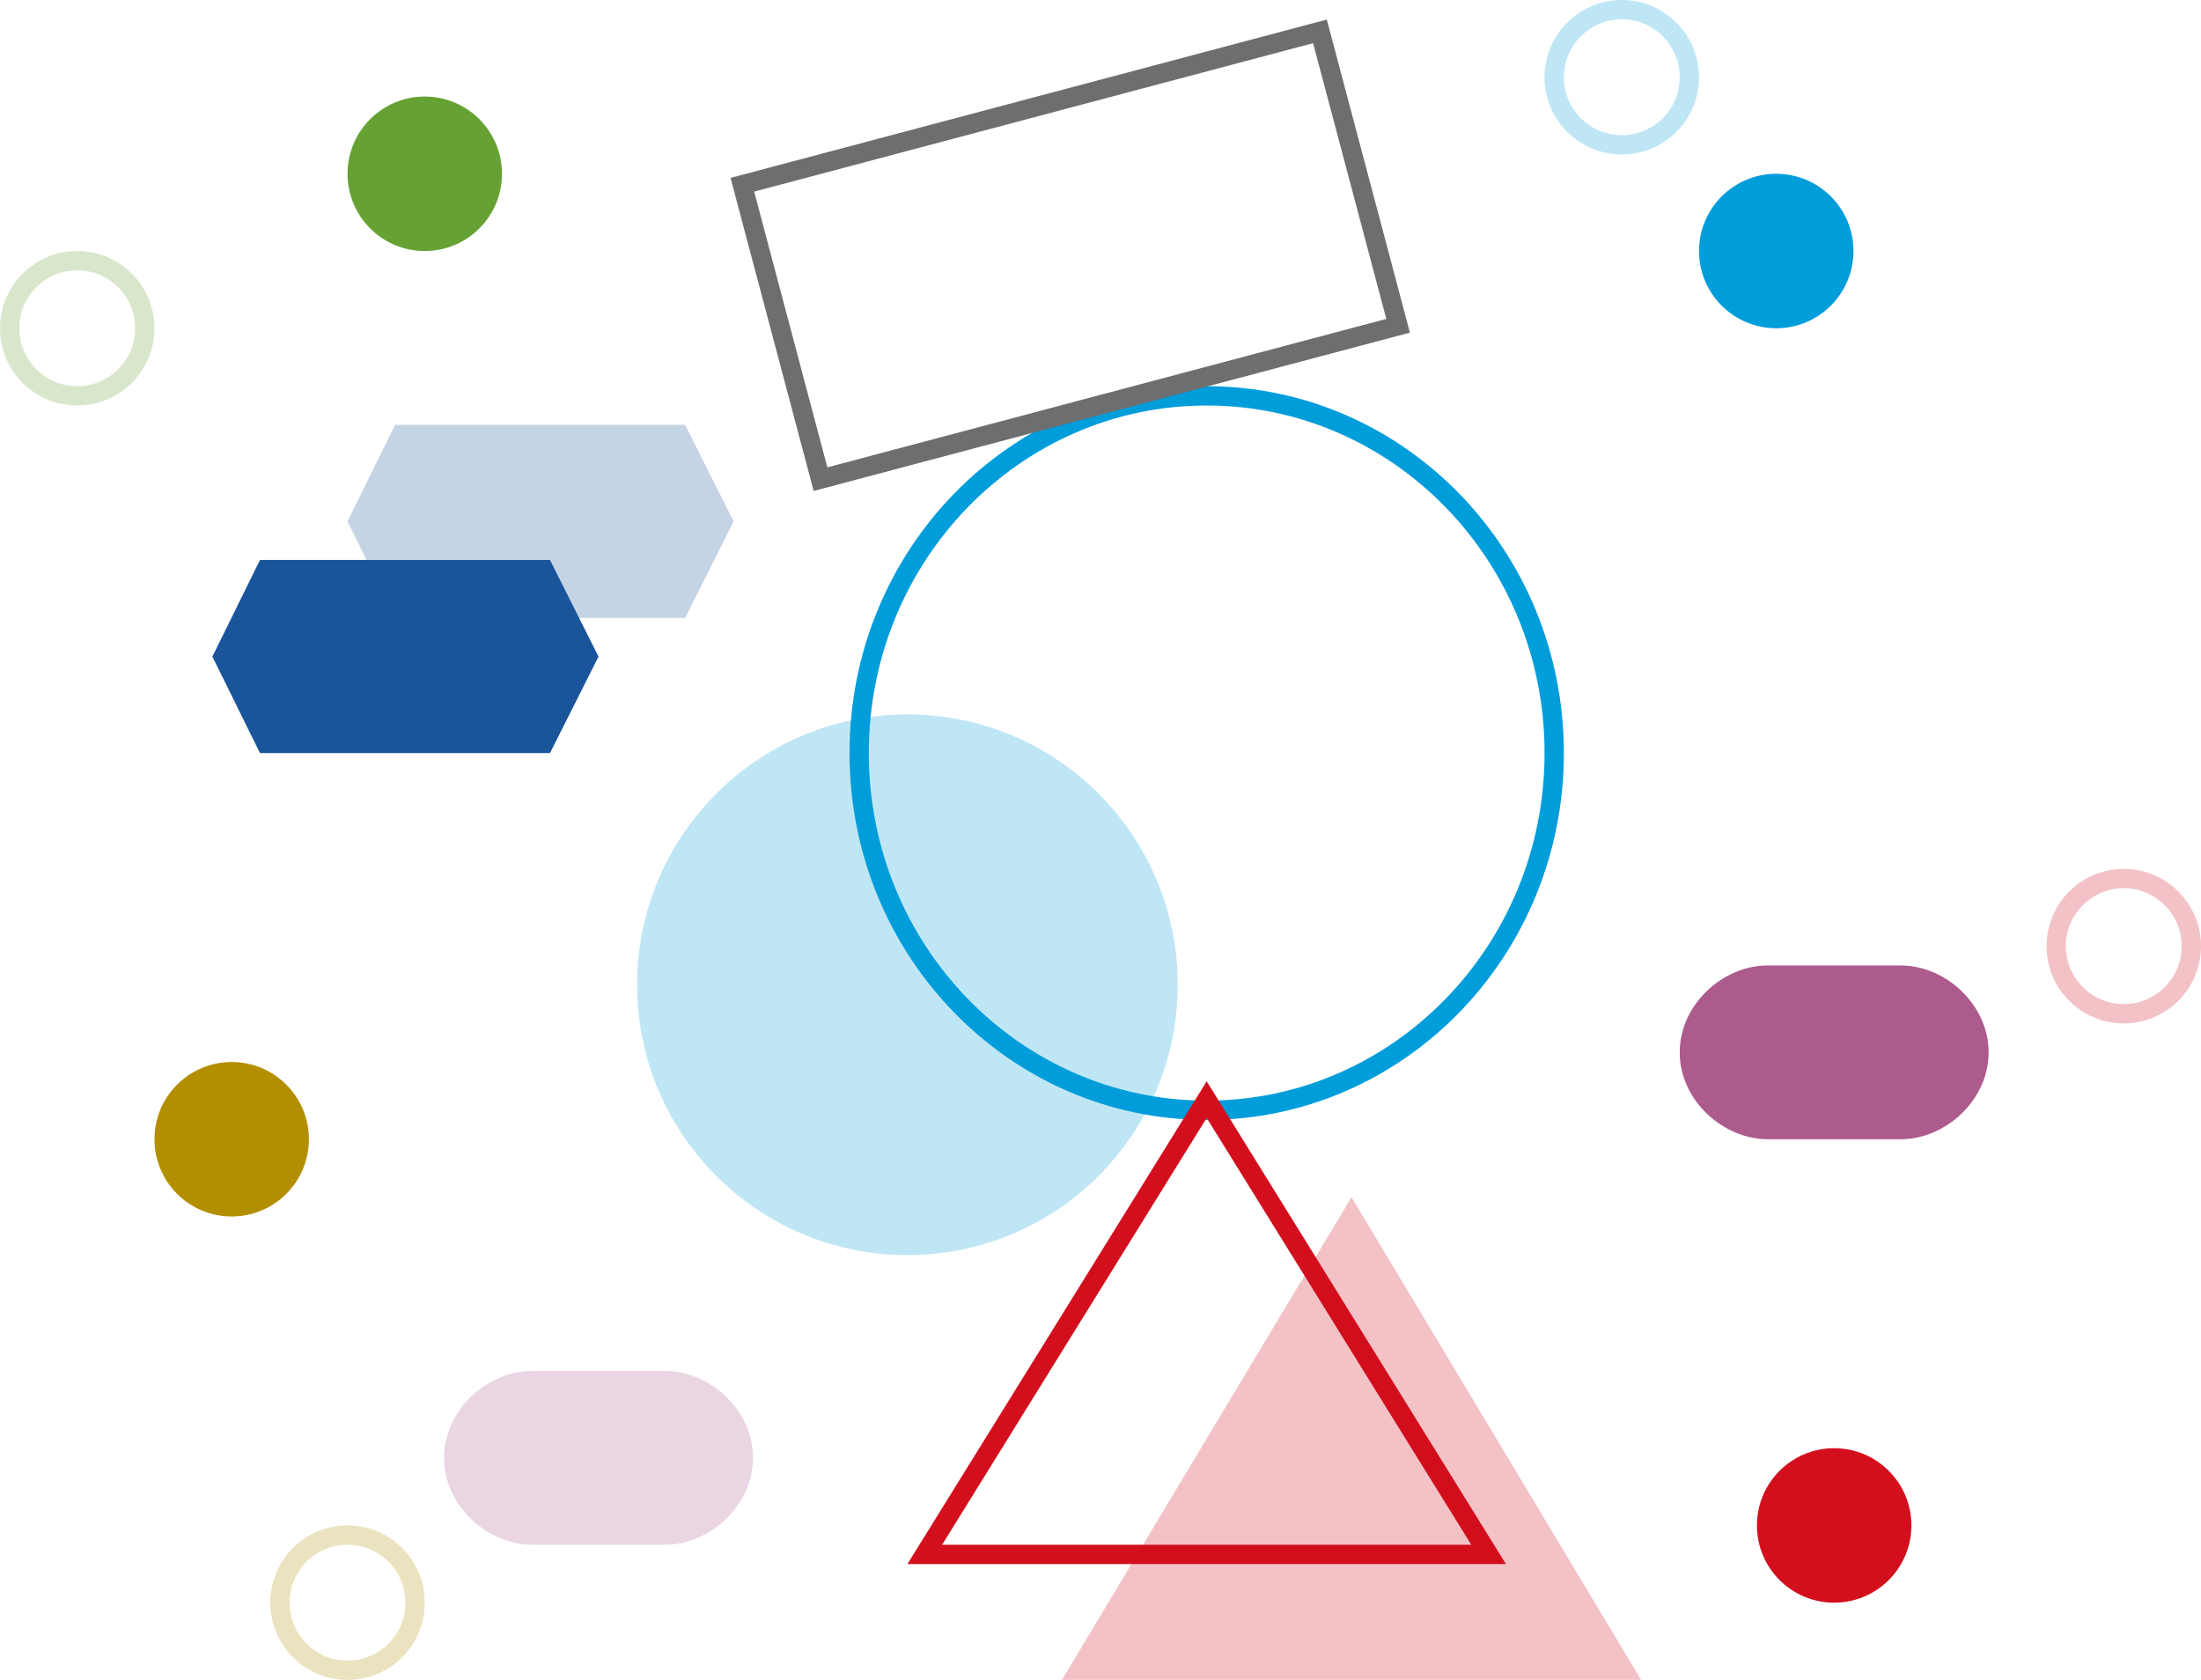 <svg width="114" height="87" viewBox="0 0 114 87" fill="none" xmlns="http://www.w3.org/2000/svg">
<path d="M80.5 39C80.5 49.23 72.429 57.5 62.5 57.5C52.571 57.5 44.5 49.23 44.5 39C44.5 28.77 52.571 20.5 62.5 20.5C72.429 20.5 80.5 28.77 80.5 39Z" stroke="#009DDB"/>
<circle cx="47" cy="51" r="14" fill="#009DDB" fill-opacity="0.25"/>
<circle cx="12" cy="59" r="4" fill="#B38F00"/>
<circle cx="18" cy="83" r="3.5" stroke="#B38F00" stroke-opacity="0.25"/>
<circle cx="22" cy="9" r="4" fill="#65A233"/>
<circle cx="4" cy="17" r="3.5" stroke="#65A233" stroke-opacity="0.25"/>
<circle cx="92" cy="13" r="4" fill="#009DDB"/>
<circle cx="84" cy="4" r="3.5" stroke="#009DDB" stroke-opacity="0.25"/>
<circle cx="95" cy="79" r="4" fill="#D30F1D"/>
<circle cx="110" cy="49" r="3.5" stroke="#D30F1D" stroke-opacity="0.25"/>
<path d="M47.898 80.5L62.5 56.949L77.102 80.5H47.898Z" stroke="#D30F1D"/>
<path d="M70 62L85 87H55L70 62Z" fill="#D30F1D" fill-opacity="0.25"/>
<path d="M38.45 9.568L68.366 1.624L72.415 16.871L42.498 24.815L38.45 9.568Z" stroke="#6D6E70"/>
<path d="M20.465 32L18 27.004L20.465 22H35.487L38 27.004L35.487 32H20.465Z" fill="#1A559B" fill-opacity="0.25"/>
<path d="M13.465 39L11 34.004L13.465 29H28.487L31 34.004L28.487 39H13.465Z" fill="#1A559B"/>
<path d="M103 54.5C103 56.983 100.758 59 98.447 59H91.553C89.242 58.992 87 56.983 87 54.5C87 52.017 89.242 50 91.553 50H98.447C100.758 50 103 52.017 103 54.5Z" fill="#AC5B8C"/>
<path d="M39 75.5C39 77.983 36.758 80 34.447 80H27.553C25.241 79.992 23 77.983 23 75.5C23 73.017 25.241 71 27.553 71H34.447C36.758 71 39 73.017 39 75.5Z" fill="#AC5B8C" fill-opacity="0.25"/>
</svg>
